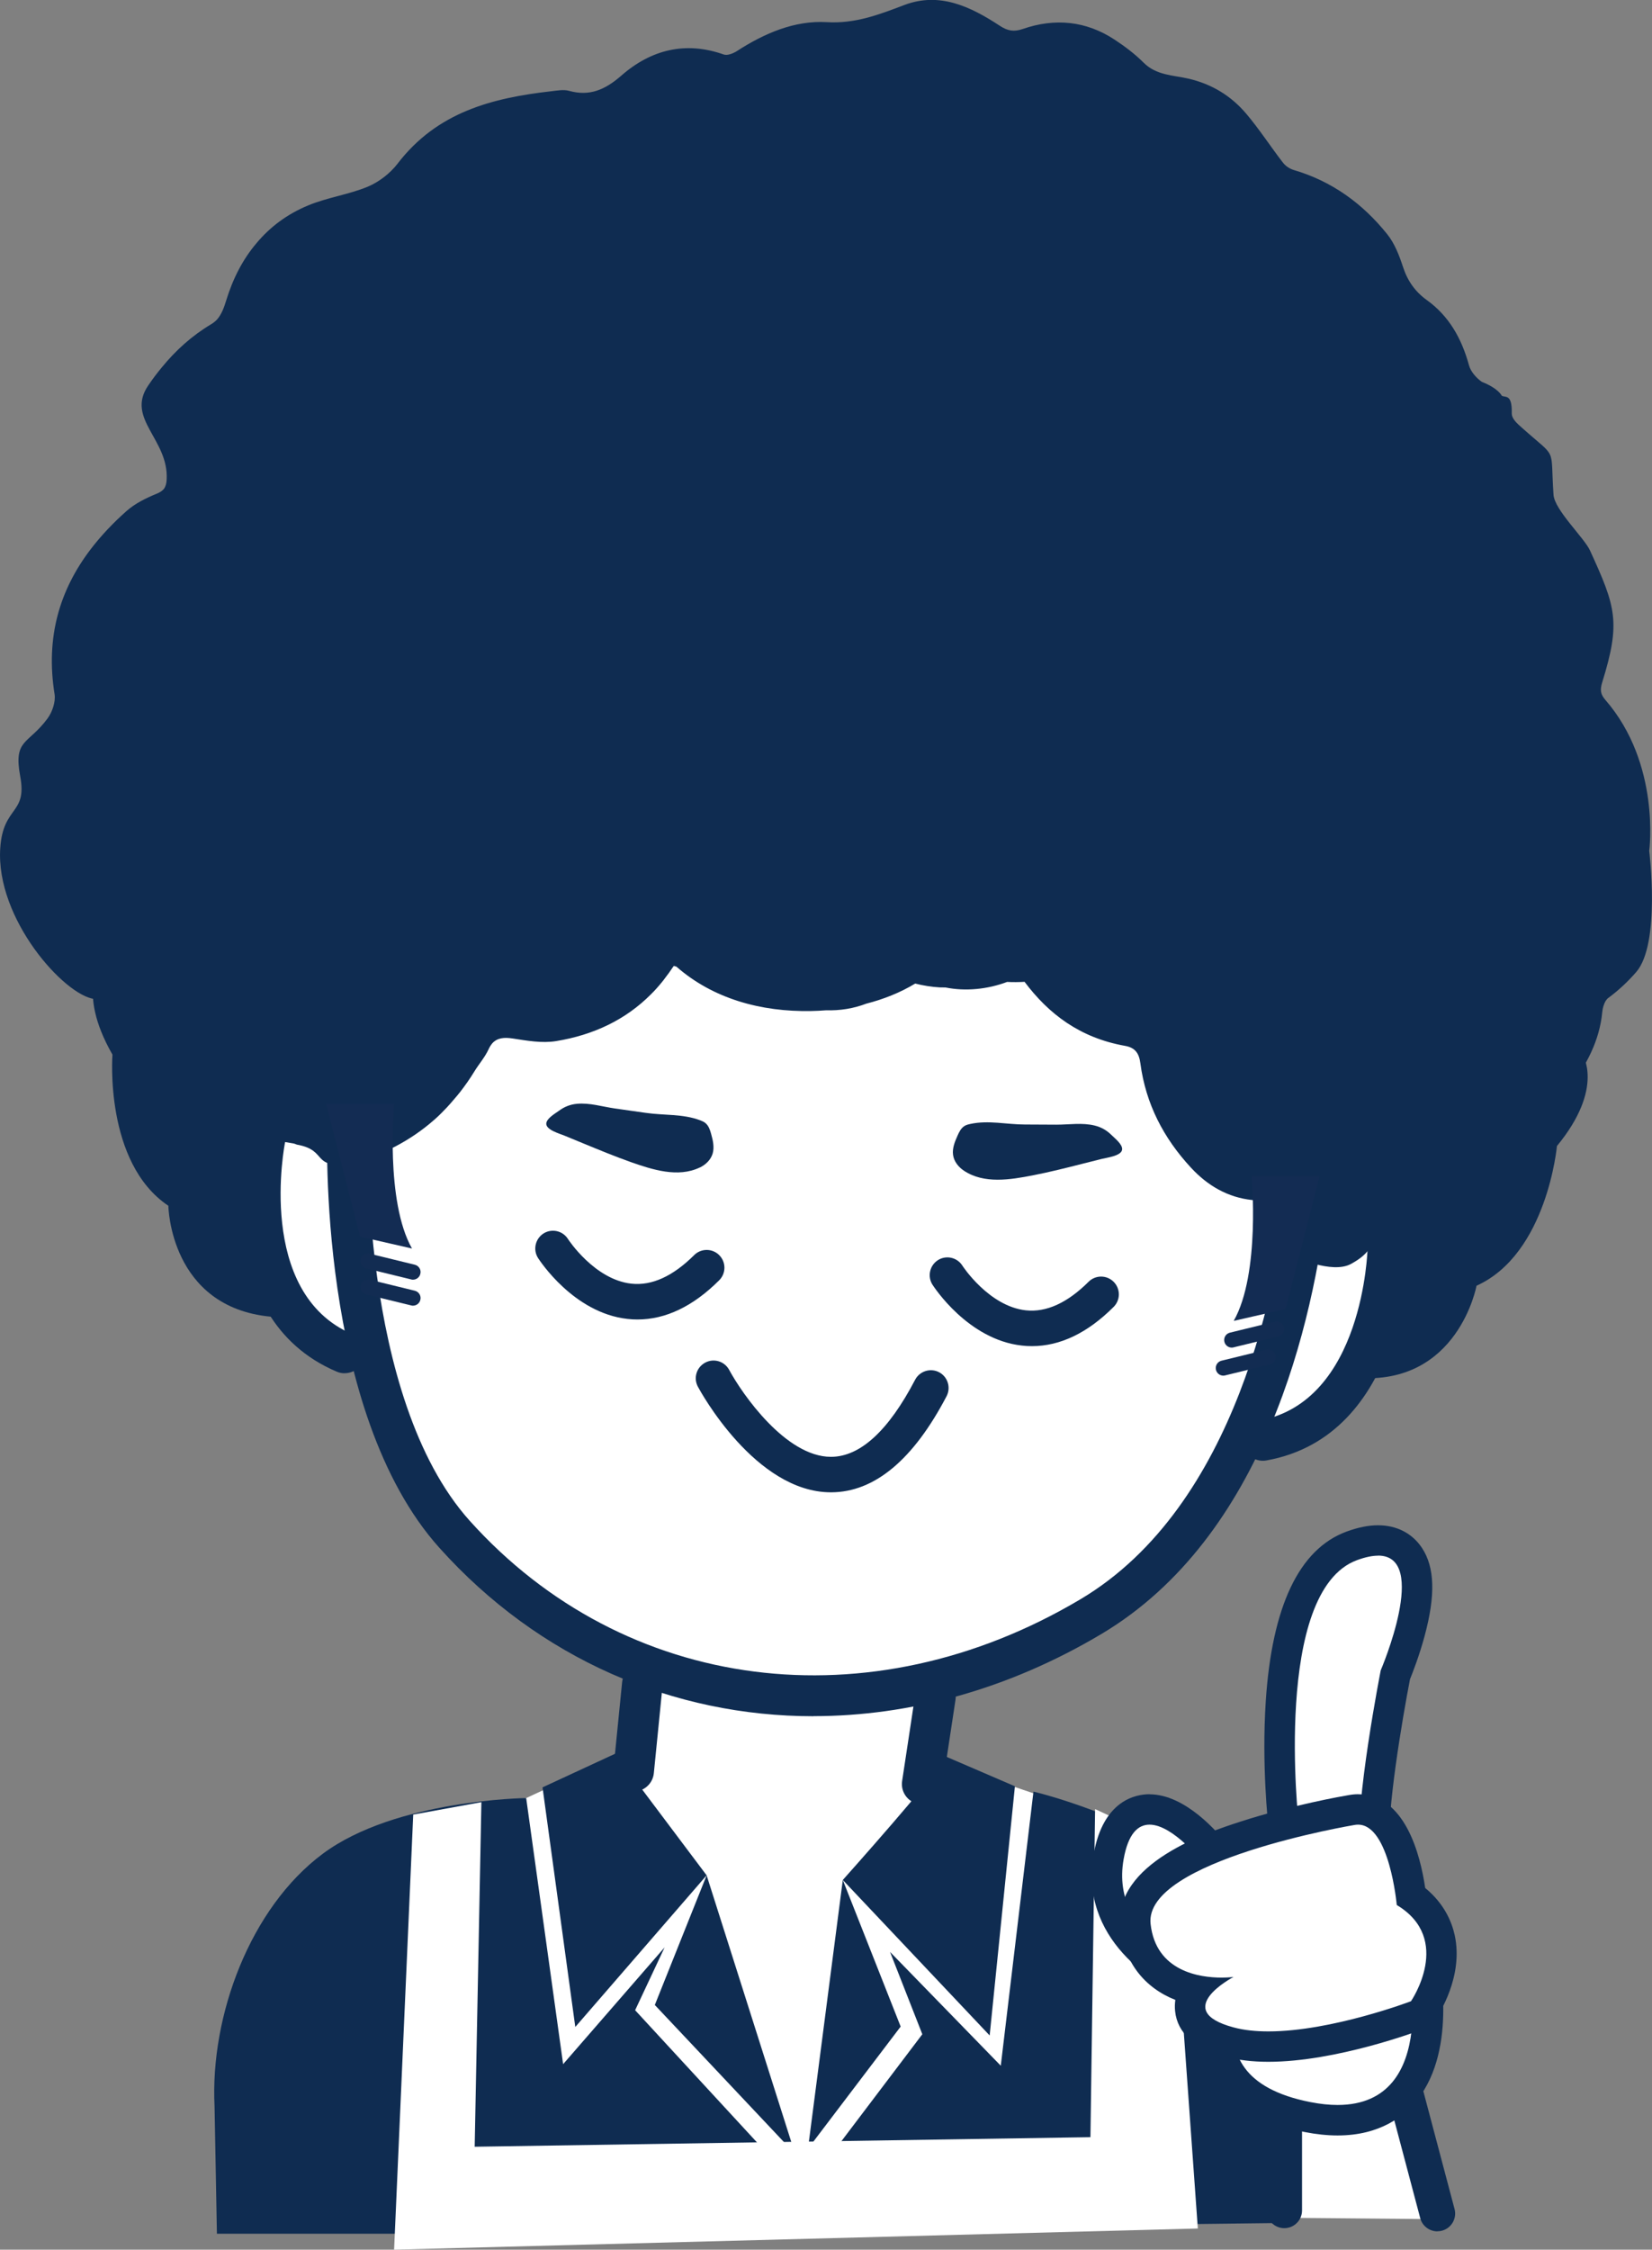 <?xml version="1.0" encoding="UTF-8"?><svg id="_圖層_2" xmlns="http://www.w3.org/2000/svg" viewBox="0 0 202.13 275.18"><rect x="0" y="0" width="202.13" height="275.18" fill="#808080" stroke="none"/><defs><style>.cls-1{fill:#fff;}.cls-2{fill:#122c52;}.cls-3{fill:#132c53;}.cls-4{fill:#0f2c51;}</style></defs><g id="_圖層_1-2"><g><polygon class="cls-1" points="32.89 270.18 47.35 223.87 64.38 219.94 69.3 217.66 78.59 213.11 78.59 203.64 55.74 189.15 45.31 165.5 37.01 162.49 29.17 145.35 35.96 132.21 92.46 109.22 140.77 115.35 172.85 142.07 168.46 164.45 160.23 174.3 151.9 176.19 144.12 188.56 124.17 202.44 113.65 205.85 113.23 215.64 123.12 218.23 128.16 219.94 171.25 245.96 175.87 271.45 32.89 270.18"/><g><path class="cls-4" d="M85.61,142.82c.72-.34,1.36-.94,1.59-1.73,.22-.77,.03-1.61-.19-2.39-.13-.47-.29-.97-.66-1.29-.04-.03-.08-.07-.12-.1-.17-.12-.37-.2-.57-.28-2.14-.8-4.4-.58-6.61-.9-1.27-.18-2.54-.36-3.81-.54-1.54-.22-3.1-.72-4.67-.57-.81,.08-1.52,.36-2.18,.85-.45,.33-1.5,.92-1.55,1.55-.06,.79,1.65,1.25,2.22,1.49,.76,.31,1.52,.63,2.28,.94,1.94,.8,3.88,1.6,5.85,2.3,2.63,.92,5.75,1.94,8.43,.66Z"/><path class="cls-4" d="M134.89,141.74c.6-.15,2.35-.36,2.41-1.15,.04-.63-.91-1.36-1.31-1.76-.59-.58-1.24-.95-2.04-1.15-1.53-.38-3.14-.11-4.7-.11-1.28,0-2.57-.01-3.85-.02-2.24,0-4.44-.55-6.67-.07-.21,.04-.42,.1-.61,.19-.05,.02-.09,.05-.14,.08-.4,.26-.63,.73-.83,1.18-.33,.74-.65,1.54-.54,2.33,.11,.82,.67,1.5,1.33,1.94,2.47,1.65,5.7,1.1,8.43,.57,2.05-.4,4.09-.91,6.12-1.43,.8-.2,1.6-.4,2.39-.6Z"/><path class="cls-4" d="M23.15,135.33l-5.41-3.84c-.69-.8-1.25-1.57-1.68-2.26-.98-1.58-1.32-2.74-1.32-2.75h0c-.83-1.72-.43-2.46-1.08-4.23,0,0-.63,.12-2.1-.05-3.69-.44-12.1-9.81-11.53-18.45,.34-5.21,3.31-4.1,2.45-8.75-.87-4.65,.97-3.88,3.36-7.15,.56-.77,.98-2.01,.84-2.92-1.13-7.01,.64-12.79,4.4-17.73,1.26-1.65,2.73-3.21,4.4-4.69,1.05-.93,2.38-1.58,3.67-2.11,.43-.17,.72-.37,.93-.63,.19-.29,.29-.64,.31-1.1,.28-4.93-5.03-7.44-2.26-11.51,.52-.77,1.07-1.5,1.65-2.2,1.72-2.11,3.72-3.91,6.07-5.31,.28-.17,.51-.36,.71-.57,.56-.65,.85-1.46,1.11-2.31,.83-2.71,2.05-5.07,3.71-7.02,1.66-1.99,3.75-3.56,6.34-4.63,2.34-.97,4.92-1.31,7.27-2.28,1.36-.57,2.72-1.61,3.64-2.8,4.87-6.37,11.65-8.06,18.83-8.88,.72-.08,1.49-.23,2.16-.05,2.5,.7,4.41-.12,6.39-1.85,3.66-3.21,7.9-4.24,12.55-2.59,.43,.15,1.12-.12,1.57-.4,3.39-2.2,7.11-3.79,11.02-3.56,3.47,.21,6.38-.91,9.48-2.09,4.34-1.65,8.14,.2,11.71,2.54,.96,.63,1.72,.76,2.82,.38,3.91-1.35,7.71-.99,11.2,1.3,1.26,.83,2.49,1.75,3.56,2.82,1.56,1.57,3.62,1.53,5.49,1.96,2.85,.66,5.21,2.09,7.08,4.3,1.6,1.89,2.96,4,4.48,5.97,.32,.42,.85,.77,1.34,.91,4.62,1.36,8.4,4.07,11.43,7.86,.9,1.12,1.47,2.6,1.93,4.01,.56,1.72,1.51,3.03,2.9,4.03,2.73,1.96,4.27,4.71,5.17,7.99,.21,.78,.9,1.55,1.57,2.02,2.05,.81,2.44,1.7,2.44,1.7,.41,.24,1.28-.27,1.22,2.13-.02,.71,.72,1.31,1.23,1.77,4.44,3.97,3.46,2.1,3.88,8.21,.12,1.85,3.75,5.26,4.46,6.81,3.19,6.95,3.77,8.8,1.5,16.13-.29,.93-.21,1.47,.38,2.15,6.81,7.84,5.37,18.47,5.37,18.47,0,0,1.42,11.34-1.59,14.82-1,1.15-2.13,2.22-3.43,3.18-.11,.08-.21,.2-.3,.34-.23,.37-.38,.9-.42,1.32-.33,3.6-1.98,6.59-4.06,9.36-.03,.04-.06,.08-.09,.12-.43,.56-.97,1.14-1.57,1.35-1.99,.7-2.28,5.18-3.62,6.7-1.77,2.02-4.21,2.92-6.85,3.08-.39-.05-.76-.08-1.14-.11-4.03-.01-3.93,3.06-3.93,3.06,0,0,1.43,6.06-6.21,4.31-7.64-1.75,0,0,0,0-1.15,.91-.95,1.73-3.29,3s-6.96-.92-6.96-.92l-.71-.46c-.51-.42-.08-.11-.55-.57-.16-.21-.33-.44-.55-.69-1.44-1.69-1.21-1.03-1.42-3.06-.13-1.3-.47-1.97-1.89-2.12-2.95-.31-5.44-1.73-7.51-3.98-3.32-3.59-5.51-7.76-6.17-12.74-.16-1.23-.63-1.92-1.88-2.14-5.56-.99-9.36-3.93-12.29-7.83-.72,.04-1.43,.05-2.13,.01-2.42,.91-5.1,1.17-7.54,.68-.24,0-.47,0-.71-.01-1.01-.06-2.02-.22-3-.47-1.83,1.11-3.88,1.92-5.99,2.46-1.56,.6-3.23,.86-4.92,.81-.61,.05-1.22,.08-1.82,.09-6.15,.12-12.02-1.51-16.49-5.43-.11-.03-.21-.06-.31-.09-.05,.07-.1,.13-.15,.2-.29,.44-.59,.85-.9,1.25-.13,.17-.25,.35-.39,.51-.43,.53-.88,1.04-1.36,1.51-3.1,3.12-7.03,4.98-11.61,5.73-1.72,.28-3.55-.05-5.3-.32-1.05-.16-1.87-.09-2.49,.57-.17,.2-.33,.44-.47,.75-.45,.98-1.19,1.81-1.75,2.73-.54,.89-1.12,1.7-1.72,2.48-.24,.31-.49,.6-.74,.89-.29,.34-.58,.68-.88,1-.44,.46-.88,.92-1.35,1.34-.06,.05-.11,.1-.17,.15-2.95,2.61-6.39,4.35-10.22,5.43-4.99,.6-2.73-1.67-6.63-2.36-.17-.08-.36-.14-.59-.17-1.11-.17-2.2-.41-3.28-.68-3.76-1.04-6.86-2.48-9.3-3.89-.03,.07-.11,.09-.21,.09"/><path class="cls-4" d="M99.53,209.93c-17.15,0-33.57-7.01-45.76-20.59-14.95-16.64-13.77-50.62-13.71-52.06,.05-1.37,1.19-2.44,2.58-2.38,1.37,.05,2.44,1.21,2.38,2.58-.01,.33-1.15,33.4,12.45,48.54,18.93,21.06,48.96,24.92,74.73,9.6,19.25-11.44,24.18-39.1,25.41-50.45,.1-.89,.35-3.24,2.7-3.14,2.35,.11,2.39,2.46,2.41,3.34,0,.42-.09,.81-.27,1.16-1.75,15.18-7.68,41.45-27.72,53.36-11.33,6.74-23.44,10.03-35.2,10.03Z"/><path class="cls-4" d="M112.84,220.71c-.12,0-.25,0-.38-.03-1.36-.21-2.29-1.47-2.08-2.83l1.62-10.68c.21-1.35,1.47-2.28,2.83-2.08,1.36,.21,2.29,1.47,2.08,2.83l-1.62,10.68c-.19,1.23-1.24,2.11-2.45,2.11Z"/><path class="cls-4" d="M115.72,214.87c-.52,1.58-12.6,15.09-12.6,15.09l17.97,19.02,3.09-30.48-8.45-3.64Z"/><polygon class="cls-4" points="86.46 229.39 75.28 214.51 66.38 218.63 70.39 247.94 86.46 229.39"/><path class="cls-4" d="M77.53,219.13c-.08,0-.17,0-.25-.01-1.36-.14-2.36-1.35-2.22-2.72l1.06-10.64c.14-1.36,1.35-2.36,2.72-2.22,1.36,.14,2.36,1.35,2.22,2.72l-1.06,10.64c-.13,1.28-1.21,2.24-2.47,2.24Z"/><polygon class="cls-4" points="103.12 229.96 110.2 247.89 98.86 262.83 103.12 229.96"/><polygon class="cls-4" points="97.28 263.46 86.46 229.39 80.12 245.25 97.28 263.46"/><path class="cls-4" d="M42.17,167.98c-.32,0-.65-.06-.97-.2-15.68-6.64-11.37-28.16-11.18-29.07,.28-1.34,1.6-2.2,2.94-1.92,1.34,.28,2.2,1.59,1.92,2.93-.04,.19-3.66,18.44,8.26,23.49,1.26,.53,1.85,1.99,1.32,3.25-.4,.95-1.32,1.51-2.29,1.51Z"/><path class="cls-4" d="M154.52,178.68c-1.18,0-2.22-.84-2.44-2.04-.24-1.35,.66-2.64,2-2.88,12.74-2.28,13.25-20.89,13.25-21.08,.03-1.37,1.17-2.47,2.53-2.44,1.37,.02,2.46,1.15,2.44,2.52-.02,.93-.57,22.87-17.34,25.88-.15,.03-.3,.04-.44,.04Z"/><path class="cls-4" d="M12.6,117.38s-3.46,3.57,1.16,11.62c0,0-1.03,13.22,6.84,18.49,0,0,.16,12.42,12.56,13.57,0,0-1.36-13.2-1.31-13.12s2.48-18.06,2.48-18.06l-21.72-12.5Z"/><path class="cls-4" d="M193.59,128.92s2.81,4.1-3.09,11.26c0,0-1.2,13.2-9.84,17.09,0,0-2.24,12.21-14.65,11.27,0,0,3.55-12.79,3.49-12.71s.58-18.22,.58-18.22l23.51-8.68Z"/><path class="cls-4" d="M157.65,271.93l.88-21.91c.06-7-2.39-14.83-11.3-21.46s-20.78-9.41-20.78-9.41l-4,33.53-13.55-13.92,3.95,10.07-12.55,16.58,.76,7.16,56.58-.66Z"/><path class="cls-4" d="M26.54,273.23l-.29-15.61c-.54-11.05,4.35-24.26,13.26-30.88s24.87-6.8,24.87-6.8l4.52,32.55,12.42-14.29-3.61,7.69,19.67,21.33,1.42,6.01H26.54Z"/><path class="cls-4" d="M78,161.4c-.41,0-.82-.02-1.23-.07-6.6-.73-10.76-7.18-10.94-7.45-.64-1.01-.34-2.35,.67-3,1.01-.64,2.35-.34,2.99,.67,.04,.07,3.26,4.98,7.77,5.47,2.5,.27,5.08-.91,7.67-3.49,.85-.85,2.22-.85,3.07,0,.85,.85,.85,2.22,0,3.07-3.19,3.19-6.55,4.8-10,4.8Z"/><path class="cls-4" d="M126.26,164.66c-.41,0-.82-.02-1.23-.07-6.6-.73-10.76-7.18-10.94-7.45-.64-1.01-.34-2.35,.67-3,1.01-.64,2.35-.34,2.99,.67,.04,.07,3.26,4.98,7.77,5.47,2.5,.27,5.08-.91,7.67-3.49,.85-.85,2.22-.85,3.07,0,.85,.85,.85,2.22,0,3.07-3.19,3.19-6.55,4.8-10,4.8Z"/><path class="cls-4" d="M101.67,182.54c-9.25,0-16-12.39-16.28-12.92-.57-1.06-.17-2.37,.89-2.94,1.06-.57,2.37-.17,2.94,.89,1.6,2.96,6.93,10.63,12.45,10.63h.03c3.55-.02,7.01-3.19,10.27-9.43,.56-1.06,1.87-1.47,2.93-.92,1.06,.56,1.47,1.87,.92,2.93-4.07,7.78-8.82,11.74-14.11,11.76h-.05Z"/><path class="cls-3" d="M48.22,135.02s-1.1,11.92,2.19,17.7l-6.35-1.45-4.16-16.25h8.32Z"/><path class="cls-3" d="M153.14,143.87s1.1,11.92-2.19,17.7l6.35-1.45,4.16-16.25h-8.32Z"/><path class="cls-2" d="M50.53,156.53c-.07,0-.15,0-.22-.03l-5.49-1.34c-.5-.12-.81-.63-.68-1.12,.12-.5,.63-.8,1.12-.68l5.49,1.34c.5,.12,.81,.63,.68,1.12-.1,.43-.48,.71-.9,.71Z"/><path class="cls-2" d="M50.53,159.71c-.07,0-.15,0-.22-.03l-5.49-1.34c-.5-.12-.81-.63-.68-1.12,.12-.5,.63-.81,1.12-.68l5.49,1.34c.5,.12,.81,.63,.68,1.12-.1,.43-.48,.71-.9,.71Z"/><path class="cls-2" d="M150.71,164.84c-.42,0-.8-.29-.9-.71-.12-.5,.18-1,.68-1.12l5.49-1.34c.5-.12,1,.18,1.12,.68s-.18,1-.68,1.12l-5.49,1.34c-.07,.02-.15,.03-.22,.03Z"/><path class="cls-2" d="M149.68,168.27c-.42,0-.8-.29-.9-.71-.12-.5,.18-1,.68-1.12l5.49-1.34c.5-.12,1,.18,1.12,.68,.12,.5-.18,1-.68,1.12l-5.49,1.34c-.07,.02-.15,.03-.22,.03Z"/></g><polygon class="cls-1" points="50.56 221.96 48.22 275.18 146.56 272.59 143.19 225.55 133.99 221.29 133.42 261.42 58.08 262.59 58.9 220.44 50.56 221.96"/><g><path class="cls-4" d="M157.14,272.55c-1.2,0-2.17-.97-2.17-2.17v-16.94c0-1.2,.97-2.17,2.17-2.17s2.17,.97,2.17,2.17v16.94c0,1.2-.97,2.17-2.17,2.17Z"/><path class="cls-4" d="M175.87,272.94c-.96,0-1.84-.64-2.1-1.62l-4.61-17.39c-.31-1.16,.38-2.35,1.54-2.66,1.16-.31,2.35,.38,2.66,1.54l4.61,17.39c.31,1.16-.38,2.35-1.54,2.66-.19,.05-.37,.07-.56,.07Z"/><g><g><path class="cls-1" d="M163.65,259.35c-1.14,0-2.38-.13-3.68-.38-5.47-1.07-8.94-3.4-10.29-6.93-2.37-6.18,3.01-13.4,3.24-13.71,.35-.47,.9-.74,1.49-.74h17.76c.86,0,1.61,.59,1.81,1.43,.11,.44,2.52,10.91-2.03,16.67-1.92,2.43-4.71,3.66-8.29,3.66,0,0,0,0,0,0Z"/><path class="cls-4" d="M172.17,239.45s4.27,18.03-8.51,18.03c-1,0-2.1-.11-3.32-.35-16.8-3.28-5.92-17.68-5.92-17.68h17.76m0-3.72h-17.76c-1.17,0-2.27,.55-2.97,1.48-.64,.85-6.18,8.48-3.49,15.49,1.6,4.17,5.52,6.89,11.67,8.09,1.42,.28,2.78,.42,4.03,.42,5.21,0,8.18-2.37,9.75-4.36,5.02-6.34,2.67-17.05,2.38-18.25-.4-1.68-1.9-2.86-3.62-2.86h0Z"/></g><g><path class="cls-1" d="M147.23,242.91c-.2,0-.4-.03-.59-.1-4.5-1.5-12.59-6.72-10.99-15.72,.85-4.77,3.19-5.77,5-5.77,3.64,0,7.34,4.52,8.05,5.42,.03,.04,.06,.08,.08,.12,3.77,5.68,4.88,9.9,3.4,12.88-1.15,2.32-3.57,3.08-4.83,3.16-.04,0-.08,0-.12,0Z"/><path class="cls-4" d="M140.65,223.19c2.91,0,6.58,4.71,6.58,4.71,8.36,12.6,0,13.16,0,13.16,0,0-11.49-3.83-9.75-13.63,.56-3.17,1.78-4.24,3.17-4.24m0-3.72c-1.66,0-5.66,.71-6.83,7.31-1.82,10.26,7.21,16.14,12.24,17.81,.38,.13,.78,.19,1.18,.19,.08,0,.17,0,.25,0,2.05-.14,4.95-1.32,6.37-4.19,1.8-3.63,.65-8.46-3.52-14.74-.05-.08-.11-.16-.17-.23-1.12-1.44-5.13-6.14-9.52-6.14h0Z"/></g><g><path class="cls-1" d="M165.56,230.37c-2.32,0-5.67-3.34-8.08-6.15-.24-.28-.4-.63-.44-1-.34-3.05-3.04-29.92,8.34-34.13,1.21-.45,2.27-.67,3.23-.67,2.11,0,3.25,1.06,3.83,1.94,2.52,3.82-.81,12.36-1.71,14.5-.35,1.83-3.1,16.34-2.52,21.53,.06,.52,.23,2.09-.71,3.14-.49,.54-1.17,.84-1.93,.84Z"/><path class="cls-4" d="M168.61,190.28c6.35,0,.33,14.03,.33,14.03,0,0-3.23,16.42-2.58,22.28,.15,1.39-.18,1.92-.79,1.92-1.95,0-6.67-5.5-6.67-5.5,0,0-3.21-28.35,7.13-32.17,1.03-.38,1.88-.55,2.58-.55m0-3.72h0c-1.18,0-2.45,.26-3.87,.78-5.79,2.14-9.11,9.13-9.87,20.77-.51,7.81,.29,15.01,.33,15.31,.08,.74,.39,1.44,.87,2.01,5.83,6.8,8.59,6.8,9.49,6.8,1.29,0,2.47-.52,3.31-1.46,1.5-1.67,1.26-3.86,1.18-4.59-.47-4.22,1.56-16.1,2.47-20.79,.34-.84,1.16-2.94,1.8-5.33,1.33-4.95,1.23-8.35-.33-10.72-1.18-1.79-3.09-2.78-5.38-2.78h0Z"/></g><g><path class="cls-1" d="M155.21,250.33c-1.79,0-3.38-.19-4.75-.55-1.12-.3-4.51-1.21-4.81-3.97-.1-.87,.16-1.68,.6-2.39-4.18-.92-6.84-3.73-7.31-7.88-1.01-9.07,21.84-13.37,26.43-14.14,.22-.05,.51-.07,.79-.07,4.7,0,6.12,7.58,6.5,10.62,1.89,1.35,3.08,3.08,3.53,5.16,.95,4.37-1.89,8.56-2.01,8.74-.21,.31-.52,.55-.87,.68-.41,.16-10.12,3.81-18.1,3.81h0Z"/><path class="cls-4" d="M166.16,223.19c3.86,0,4.74,9.83,4.74,9.83,6.96,4.18,1.74,11.77,1.74,11.77,0,0-9.71,3.69-17.44,3.69-1.53,0-2.98-.14-4.27-.49-7.78-2.09,0-6.17,0-6.17,0,0-.58,.08-1.47,.08-2.65,0-8.03-.73-8.68-6.56-.87-7.78,24.89-12.1,24.89-12.1,.16-.03,.32-.05,.48-.05m0-3.72c-.38,0-.76,.04-1.14,.11-.66,.11-6.96,1.21-13.26,3.25-3.85,1.25-15.55,5.04-14.67,12.92,.47,4.25,2.93,7.38,6.73,8.88-.07,.44-.08,.91-.03,1.39,.29,2.67,2.37,4.54,6.18,5.56,1.52,.41,3.28,.62,5.23,.62,8.32,0,18.34-3.77,18.76-3.93,.71-.27,1.32-.75,1.74-1.37,.35-.51,3.4-5.13,2.3-10.19-.36-1.64-1.28-3.86-3.61-5.77-.6-4.09-2.48-11.47-8.24-11.47h0Z"/></g></g></g></g></g></svg>
